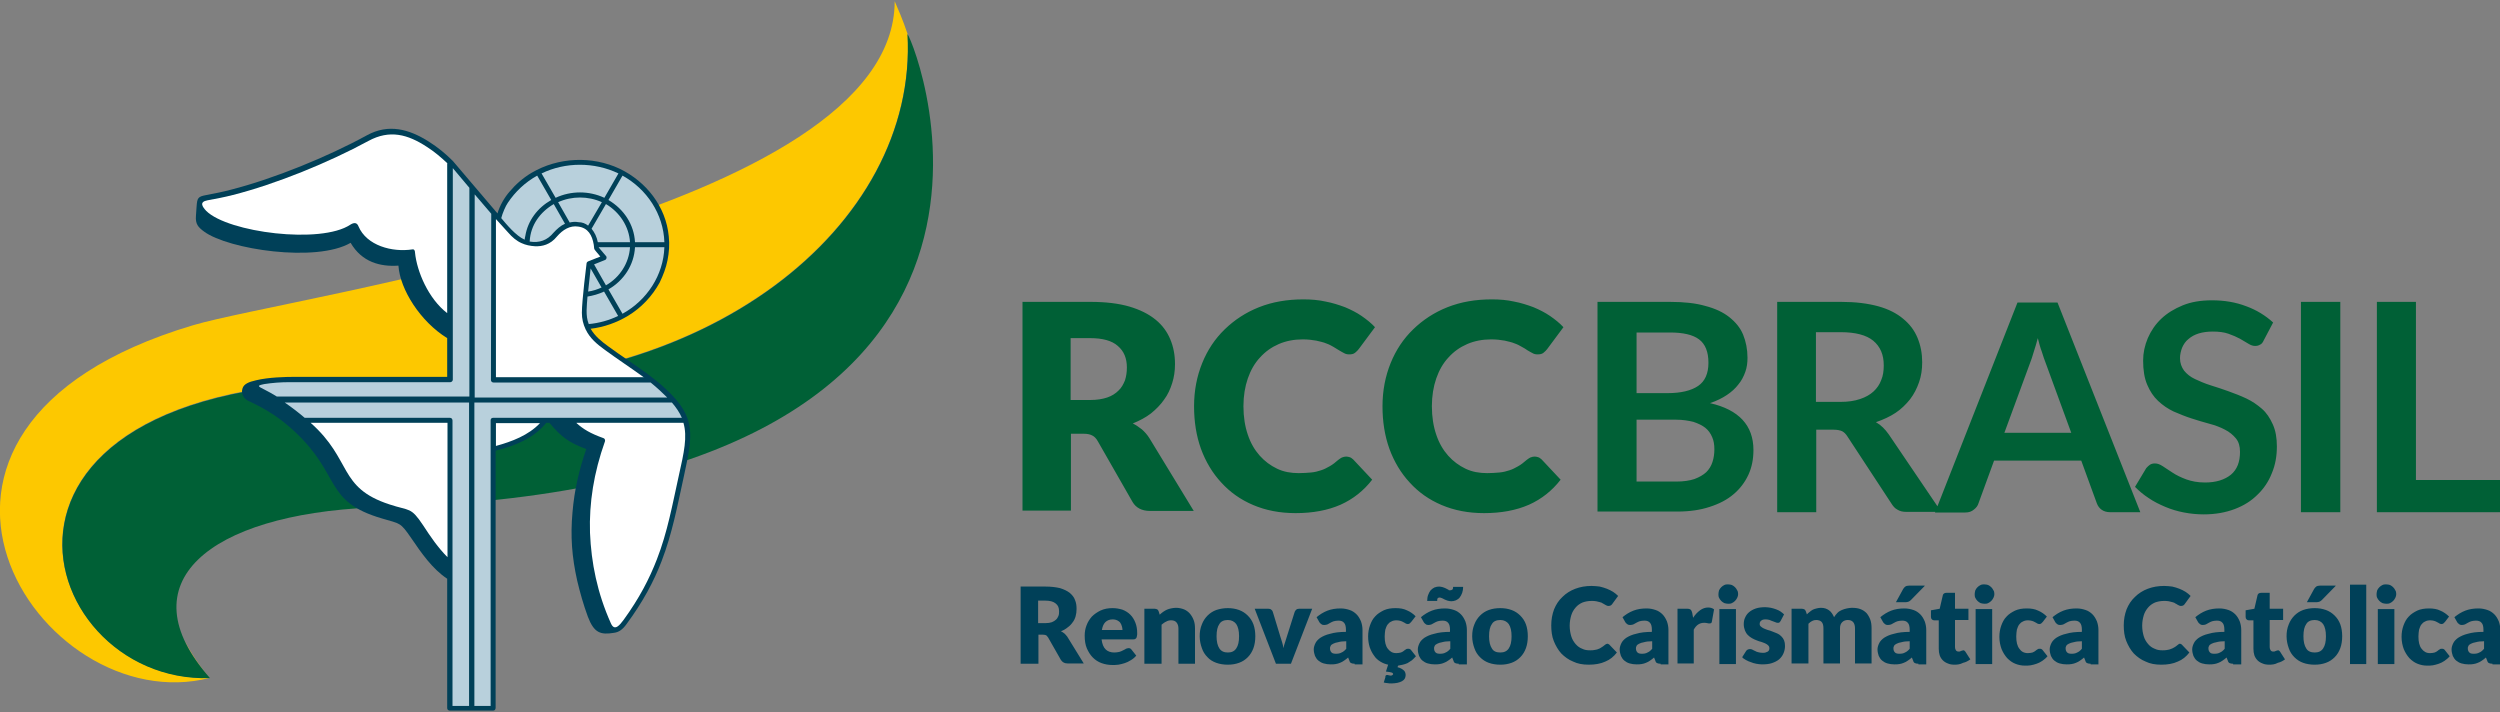 <?xml version="1.0" encoding="utf-8"?>
<!-- Generator: Adobe Illustrator 24.1.2, SVG Export Plug-In . SVG Version: 6.00 Build 0)  -->
<svg version="1.1" id="Layer_1" xmlns="http://www.w3.org/2000/svg" xmlns:xlink="http://www.w3.org/1999/xlink" x="0px" y="0px"
	 viewBox="0 0 800 228" style="enable-background:new 0 0 800 228;" xml:space="preserve">
<rect x="0" y="0" width="800" height="228" fill="#808080" stroke="none"/>
<style type="text/css">
	.st0{fill:#004058;}
	.st1{fill:#006036;}
	.st2{fill-rule:evenodd;clip-rule:evenodd;fill:#FDC800;}
	.st3{fill-rule:evenodd;clip-rule:evenodd;fill:#006036;}
	.st4{fill-rule:evenodd;clip-rule:evenodd;fill:#004058;}
	.st5{fill-rule:evenodd;clip-rule:evenodd;fill:#B8D0DC;}
	.st6{fill-rule:evenodd;clip-rule:evenodd;fill:#FFFFFF;}
</style>
<g>
	<path class="st0" d="M332.3,203.3v9.1h-5.7v-24.7h8c1.8,0,3.3,0.2,4.6,0.5c1.3,0.4,2.3,0.9,3.1,1.5c0.8,0.7,1.4,1.4,1.7,2.3
		c0.4,0.9,0.5,1.9,0.5,2.9c0,0.8-0.1,1.6-0.3,2.3c-0.2,0.7-0.5,1.4-1,2c-0.4,0.6-0.9,1.1-1.6,1.6c-0.6,0.5-1.3,0.9-2.1,1.2
		c0.4,0.2,0.7,0.4,1.1,0.7c0.3,0.3,0.6,0.6,0.9,1l5.3,8.6h-5.2c-1,0-1.6-0.4-2.1-1.1l-4.1-7.2c-0.2-0.3-0.4-0.5-0.6-0.7
		c-0.2-0.1-0.6-0.2-1-0.2H332.3L332.3,203.3z M637.5,194.9v17.6h-5.3v-17.6H637.5L637.5,194.9z M638.2,190.1c0,0.4-0.1,0.8-0.3,1.2
		c-0.2,0.4-0.4,0.7-0.7,1c-0.3,0.3-0.6,0.5-1,0.7c-0.4,0.2-0.8,0.2-1.2,0.2c-0.4,0-0.8-0.1-1.2-0.2c-0.4-0.2-0.7-0.4-1-0.7
		c-0.3-0.3-0.5-0.6-0.7-1c-0.2-0.4-0.2-0.8-0.2-1.2c0-0.4,0.1-0.8,0.2-1.2c0.2-0.4,0.4-0.7,0.7-1c0.3-0.3,0.6-0.5,1-0.7
		c0.4-0.2,0.8-0.2,1.2-0.2c0.4,0,0.9,0.1,1.2,0.2c0.4,0.2,0.7,0.4,1,0.7c0.3,0.3,0.5,0.6,0.7,1C638.1,189.2,638.2,189.6,638.2,190.1
		L638.2,190.1z M653.7,199c-0.2,0.2-0.3,0.3-0.5,0.5c-0.1,0.1-0.4,0.2-0.6,0.2c-0.3,0-0.5-0.1-0.7-0.2c-0.2-0.1-0.4-0.3-0.7-0.4
		c-0.3-0.2-0.6-0.3-0.9-0.4c-0.4-0.1-0.8-0.2-1.3-0.2c-0.6,0-1.2,0.1-1.7,0.4c-0.5,0.2-0.9,0.6-1.2,1c-0.3,0.4-0.5,1-0.7,1.6
		c-0.1,0.6-0.2,1.4-0.2,2.2c0,1.7,0.3,3,1,3.9c0.6,0.9,1.5,1.4,2.7,1.4c0.6,0,1.1-0.1,1.5-0.2c0.4-0.2,0.7-0.3,0.9-0.5
		c0.2-0.2,0.5-0.4,0.7-0.5c0.2-0.2,0.5-0.2,0.8-0.2c0.4,0,0.7,0.2,0.9,0.5l1.5,1.9c-0.5,0.6-1.1,1.1-1.7,1.5
		c-0.6,0.4-1.2,0.7-1.8,0.9c-0.6,0.2-1.3,0.4-1.9,0.5c-0.6,0.1-1.2,0.1-1.8,0.1c-1.1,0-2.1-0.2-3.1-0.6c-1-0.4-1.8-1-2.6-1.8
		c-0.7-0.8-1.3-1.7-1.8-2.9c-0.4-1.1-0.7-2.4-0.7-3.9c0-1.3,0.2-2.5,0.6-3.6c0.4-1.1,0.9-2.1,1.7-2.9c0.7-0.8,1.7-1.4,2.7-1.9
		c1.1-0.5,2.3-0.7,3.8-0.7c1.4,0,2.6,0.2,3.6,0.7c1,0.4,2,1.1,2.8,1.9L653.7,199L653.7,199z M669,212.4c-0.5,0-0.9-0.1-1.1-0.2
		c-0.3-0.1-0.5-0.4-0.6-0.8l-0.4-1c-0.4,0.4-0.9,0.7-1.3,1c-0.4,0.3-0.8,0.5-1.3,0.7c-0.4,0.2-0.9,0.3-1.4,0.4
		c-0.5,0.1-1,0.1-1.6,0.1c-0.8,0-1.5-0.1-2.2-0.3c-0.7-0.2-1.2-0.5-1.7-0.9c-0.5-0.4-0.8-0.9-1.1-1.5c-0.2-0.6-0.4-1.3-0.4-2.1
		c0-0.6,0.2-1.3,0.5-1.9c0.3-0.7,0.9-1.3,1.6-1.8c0.8-0.5,1.8-1,3.2-1.3c1.3-0.4,3-0.6,5-0.6v-0.7c0-1-0.2-1.8-0.6-2.2
		c-0.4-0.5-1-0.7-1.8-0.7c-0.6,0-1.1,0.1-1.5,0.2c-0.4,0.1-0.7,0.3-1.1,0.5c-0.3,0.2-0.6,0.3-0.9,0.5c-0.3,0.1-0.6,0.2-1.1,0.2
		c-0.4,0-0.7-0.1-0.9-0.3c-0.3-0.2-0.5-0.4-0.6-0.6l-0.9-1.6c1.1-0.9,2.2-1.6,3.5-2.1c1.3-0.5,2.7-0.7,4.2-0.7c1.1,0,2,0.2,2.9,0.5
		c0.9,0.3,1.6,0.8,2.2,1.4c0.6,0.6,1,1.3,1.4,2.2c0.3,0.8,0.5,1.8,0.5,2.8v11H669L669,212.4z M662.9,209.2c0.7,0,1.3-0.1,1.8-0.4
		c0.5-0.2,1-0.6,1.5-1.2v-2.4c-1.1,0-1.9,0.1-2.6,0.3c-0.7,0.1-1.2,0.3-1.6,0.5c-0.4,0.2-0.7,0.4-0.8,0.7c-0.2,0.3-0.2,0.5-0.2,0.8
		c0,0.6,0.2,1,0.5,1.3C661.8,209.1,662.3,209.2,662.9,209.2L662.9,209.2z M697.5,206c0.1,0,0.3,0,0.4,0.1c0.1,0.1,0.3,0.1,0.4,0.3
		l2.3,2.4c-1,1.3-2.2,2.3-3.7,2.9c-1.5,0.7-3.3,1-5.3,1c-1.9,0-3.6-0.3-5-1c-1.5-0.6-2.7-1.5-3.8-2.6c-1-1.1-1.8-2.5-2.4-4
		c-0.6-1.5-0.8-3.2-0.8-5c0-1.8,0.3-3.5,0.9-5.1c0.6-1.5,1.5-2.9,2.7-4c1.1-1.1,2.5-2,4.1-2.6c1.6-0.6,3.3-0.9,5.2-0.9
		c0.9,0,1.8,0.1,2.6,0.2c0.8,0.2,1.6,0.4,2.3,0.7c0.7,0.3,1.4,0.6,2,1c0.6,0.4,1.1,0.8,1.6,1.3l-1.9,2.6c-0.1,0.2-0.3,0.3-0.4,0.4
		c-0.2,0.1-0.4,0.2-0.7,0.2c-0.2,0-0.4,0-0.6-0.1c-0.2-0.1-0.4-0.2-0.6-0.3c-0.2-0.1-0.4-0.3-0.7-0.4c-0.2-0.2-0.5-0.3-0.9-0.4
		c-0.3-0.1-0.7-0.2-1.2-0.3c-0.4-0.1-1-0.1-1.6-0.1c-1,0-2,0.2-2.8,0.5c-0.9,0.4-1.6,0.9-2.2,1.6c-0.6,0.7-1.1,1.5-1.4,2.5
		c-0.3,1-0.5,2.1-0.5,3.3c0,1.3,0.2,2.4,0.5,3.4c0.3,1,0.8,1.8,1.4,2.5c0.6,0.7,1.3,1.2,2.1,1.5c0.8,0.4,1.6,0.5,2.5,0.5
		c0.5,0,1,0,1.4-0.1c0.4-0.1,0.8-0.1,1.2-0.3c0.4-0.1,0.7-0.3,1.1-0.5c0.3-0.2,0.7-0.4,1-0.7c0.1-0.1,0.3-0.2,0.4-0.3
		C697.2,206.1,697.3,206,697.5,206L697.5,206z M714.6,212.4c-0.5,0-0.9-0.1-1.1-0.2c-0.3-0.1-0.5-0.4-0.6-0.8l-0.4-1
		c-0.4,0.4-0.9,0.7-1.3,1c-0.4,0.3-0.8,0.5-1.3,0.7c-0.4,0.2-0.9,0.3-1.4,0.4c-0.5,0.1-1,0.1-1.6,0.1c-0.8,0-1.5-0.1-2.2-0.3
		c-0.7-0.2-1.2-0.5-1.7-0.9c-0.5-0.4-0.8-0.9-1.1-1.5c-0.2-0.6-0.4-1.3-0.4-2.1c0-0.6,0.2-1.3,0.5-1.9c0.3-0.7,0.9-1.3,1.6-1.8
		c0.8-0.5,1.8-1,3.2-1.3c1.3-0.4,3-0.6,5-0.6v-0.7c0-1-0.2-1.8-0.6-2.2c-0.4-0.5-1-0.7-1.8-0.7c-0.6,0-1.1,0.1-1.5,0.2
		c-0.4,0.1-0.7,0.3-1.1,0.5c-0.3,0.2-0.6,0.3-0.9,0.5c-0.3,0.1-0.6,0.2-1,0.2c-0.4,0-0.7-0.1-0.9-0.3c-0.3-0.2-0.5-0.4-0.6-0.6
		l-0.9-1.6c1.1-0.9,2.2-1.6,3.5-2.1c1.3-0.5,2.7-0.7,4.2-0.7c1.1,0,2,0.2,2.9,0.5c0.9,0.3,1.6,0.8,2.2,1.4c0.6,0.6,1,1.3,1.4,2.2
		c0.3,0.8,0.5,1.8,0.5,2.8v11H714.6L714.6,212.4z M708.6,209.2c0.7,0,1.3-0.1,1.8-0.4c0.5-0.2,1-0.6,1.5-1.2v-2.4
		c-1.1,0-1.9,0.1-2.6,0.3c-0.7,0.1-1.2,0.3-1.6,0.5c-0.4,0.2-0.7,0.4-0.8,0.7c-0.2,0.3-0.2,0.5-0.2,0.8c0,0.6,0.2,1,0.5,1.3
		C707.5,209.1,707.9,209.2,708.6,209.2L708.6,209.2z M726.2,212.7c-0.8,0-1.6-0.1-2.2-0.4c-0.6-0.2-1.2-0.6-1.6-1
		c-0.4-0.4-0.8-1-1-1.6c-0.2-0.6-0.3-1.3-0.3-2.1v-9.1h-1.5c-0.3,0-0.5-0.1-0.7-0.3c-0.2-0.2-0.3-0.4-0.3-0.8v-2.1l2.8-0.5l1-4.3
		c0.1-0.5,0.5-0.8,1.2-0.8h2.7v5.1h4.3v3.6h-4.3v8.7c0,0.4,0.1,0.7,0.3,1c0.2,0.3,0.5,0.4,0.9,0.4c0.2,0,0.4,0,0.5-0.1
		c0.1,0,0.2-0.1,0.3-0.1c0.1-0.1,0.2-0.1,0.3-0.1c0.1,0,0.2-0.1,0.3-0.1c0.2,0,0.3,0,0.4,0.1c0.1,0.1,0.2,0.2,0.3,0.3l1.6,2.5
		c-0.7,0.5-1.4,0.9-2.3,1.1C728,212.6,727.1,212.7,726.2,212.7L726.2,212.7z M740.7,194.6c1.3,0,2.5,0.2,3.6,0.6
		c1.1,0.4,2,1,2.8,1.8c0.8,0.8,1.4,1.7,1.8,2.8c0.4,1.1,0.6,2.4,0.6,3.8c0,1.4-0.2,2.7-0.6,3.8c-0.4,1.1-1,2.1-1.8,2.9
		c-0.8,0.8-1.7,1.4-2.8,1.8c-1.1,0.4-2.3,0.6-3.6,0.6c-1.3,0-2.6-0.2-3.7-0.6c-1.1-0.4-2-1-2.8-1.8c-0.8-0.8-1.4-1.7-1.8-2.9
		c-0.4-1.1-0.7-2.4-0.7-3.8c0-1.4,0.2-2.6,0.7-3.8c0.4-1.1,1.1-2.1,1.8-2.8c0.8-0.8,1.7-1.4,2.8-1.8
		C738.1,194.8,739.4,194.6,740.7,194.6L740.7,194.6z M740.7,208.8c1.2,0,2.1-0.4,2.7-1.3c0.6-0.9,0.9-2.1,0.9-3.9
		c0-1.7-0.3-3-0.9-3.9c-0.6-0.8-1.5-1.3-2.7-1.3c-1.2,0-2.2,0.4-2.7,1.3c-0.6,0.8-0.9,2.1-0.9,3.9c0,1.7,0.3,3,0.9,3.9
		C738.5,208.4,739.5,208.8,740.7,208.8L740.7,208.8z M747.4,187.5l-4.4,4.5c-0.3,0.3-0.5,0.4-0.7,0.5c-0.2,0.1-0.6,0.2-0.9,0.2h-3.2
		l2.3-4.2c0.2-0.3,0.4-0.6,0.7-0.8c0.3-0.2,0.7-0.3,1.2-0.3H747.4L747.4,187.5z M757.2,187.1v25.4H752v-25.4H757.2L757.2,187.1z
		 M766.2,194.9v17.6h-5.3v-17.6H766.2L766.2,194.9z M766.8,190.1c0,0.4-0.1,0.8-0.3,1.2c-0.2,0.4-0.4,0.7-0.7,1
		c-0.3,0.3-0.6,0.5-1,0.7c-0.4,0.2-0.8,0.2-1.2,0.2c-0.4,0-0.8-0.1-1.2-0.2c-0.4-0.2-0.7-0.4-1-0.7c-0.3-0.3-0.5-0.6-0.7-1
		c-0.2-0.4-0.2-0.8-0.2-1.2c0-0.4,0.1-0.8,0.2-1.2c0.2-0.4,0.4-0.7,0.7-1c0.3-0.3,0.6-0.5,1-0.7c0.4-0.2,0.8-0.2,1.2-0.2
		c0.4,0,0.9,0.1,1.2,0.2c0.4,0.2,0.7,0.4,1,0.7c0.3,0.3,0.5,0.6,0.7,1C766.7,189.2,766.8,189.6,766.8,190.1L766.8,190.1z M782.4,199
		c-0.2,0.2-0.3,0.3-0.5,0.5c-0.1,0.1-0.4,0.2-0.6,0.2c-0.3,0-0.5-0.1-0.7-0.2c-0.2-0.1-0.4-0.3-0.7-0.4c-0.3-0.2-0.6-0.3-0.9-0.4
		c-0.3-0.1-0.8-0.2-1.3-0.2c-0.6,0-1.2,0.1-1.7,0.4c-0.5,0.2-0.9,0.6-1.2,1c-0.3,0.4-0.5,1-0.7,1.6c-0.1,0.6-0.2,1.4-0.2,2.2
		c0,1.7,0.3,3,1,3.9c0.7,0.9,1.5,1.4,2.7,1.4c0.6,0,1.1-0.1,1.5-0.2c0.4-0.2,0.7-0.3,0.9-0.5c0.2-0.2,0.5-0.4,0.7-0.5
		c0.2-0.2,0.5-0.2,0.8-0.2c0.4,0,0.7,0.2,0.9,0.5l1.5,1.9c-0.5,0.6-1.1,1.1-1.7,1.5c-0.6,0.4-1.2,0.7-1.8,0.9
		c-0.6,0.2-1.3,0.4-1.9,0.5c-0.6,0.1-1.2,0.1-1.8,0.1c-1.1,0-2.1-0.2-3.1-0.6c-1-0.4-1.8-1-2.6-1.8c-0.7-0.8-1.3-1.7-1.8-2.9
		c-0.4-1.1-0.7-2.4-0.7-3.9c0-1.3,0.2-2.5,0.6-3.6c0.4-1.1,0.9-2.1,1.7-2.9c0.7-0.8,1.7-1.4,2.7-1.9c1.1-0.5,2.3-0.7,3.8-0.7
		c1.4,0,2.6,0.2,3.6,0.7c1,0.4,2,1.1,2.8,1.9L782.4,199L782.4,199z M797.6,212.4c-0.5,0-0.9-0.1-1.1-0.2c-0.3-0.1-0.5-0.4-0.6-0.8
		l-0.4-1c-0.4,0.4-0.9,0.7-1.3,1c-0.4,0.3-0.8,0.5-1.3,0.7c-0.4,0.2-0.9,0.3-1.4,0.4c-0.5,0.1-1,0.1-1.6,0.1c-0.8,0-1.5-0.1-2.2-0.3
		c-0.7-0.2-1.2-0.5-1.7-0.9c-0.5-0.4-0.8-0.9-1.1-1.5c-0.2-0.6-0.4-1.3-0.4-2.1c0-0.6,0.2-1.3,0.5-1.9c0.3-0.7,0.9-1.3,1.6-1.8
		c0.8-0.5,1.8-1,3.1-1.3c1.3-0.4,3-0.6,5-0.6v-0.7c0-1-0.2-1.8-0.6-2.2c-0.4-0.5-1-0.7-1.8-0.7c-0.6,0-1.1,0.1-1.5,0.2
		c-0.4,0.1-0.7,0.3-1.1,0.5c-0.3,0.2-0.6,0.3-0.9,0.5c-0.3,0.1-0.6,0.2-1,0.2c-0.4,0-0.7-0.1-0.9-0.3c-0.3-0.2-0.5-0.4-0.6-0.6
		l-0.9-1.6c1.1-0.9,2.2-1.6,3.5-2.1c1.3-0.5,2.7-0.7,4.2-0.7c1.1,0,2,0.2,2.9,0.5c0.9,0.3,1.6,0.8,2.2,1.4c0.6,0.6,1,1.3,1.4,2.2
		c0.3,0.8,0.5,1.8,0.5,2.8v11H797.6L797.6,212.4z M791.6,209.2c0.7,0,1.3-0.1,1.8-0.4c0.5-0.2,1-0.6,1.5-1.2v-2.4
		c-1.1,0-1.9,0.1-2.6,0.3c-0.7,0.1-1.2,0.3-1.6,0.5c-0.4,0.2-0.7,0.4-0.8,0.7c-0.2,0.3-0.2,0.5-0.2,0.8c0,0.6,0.2,1,0.5,1.3
		C790.5,209.1,790.9,209.2,791.6,209.2L791.6,209.2z M332.3,199.4h2.3c0.8,0,1.4-0.1,2-0.3c0.5-0.2,1-0.5,1.3-0.8
		c0.4-0.3,0.6-0.8,0.8-1.2c0.2-0.5,0.2-1,0.2-1.5c0-1.1-0.3-1.9-1.1-2.5c-0.7-0.6-1.8-0.9-3.3-0.9h-2.3V199.4L332.3,199.4z
		 M356,194.6c1.2,0,2.2,0.2,3.2,0.5c1,0.4,1.8,0.9,2.5,1.6c0.7,0.7,1.2,1.5,1.6,2.5c0.4,1,0.6,2.1,0.6,3.4c0,0.4,0,0.7-0.1,1
		c0,0.2-0.1,0.4-0.2,0.6c-0.1,0.1-0.2,0.2-0.4,0.3c-0.2,0.1-0.3,0.1-0.6,0.1h-10.1c0.2,1.5,0.6,2.5,1.3,3.2c0.7,0.7,1.7,1,2.8,1
		c0.6,0,1.1-0.1,1.6-0.2c0.4-0.1,0.8-0.3,1.2-0.5c0.3-0.2,0.7-0.3,0.9-0.5c0.3-0.1,0.6-0.2,0.9-0.2c0.4,0,0.7,0.2,0.9,0.5l1.5,1.9
		c-0.5,0.6-1.1,1.1-1.8,1.5c-0.6,0.4-1.3,0.7-1.9,0.9c-0.7,0.2-1.3,0.4-2,0.5c-0.7,0.1-1.3,0.1-1.9,0.1c-1.2,0-2.4-0.2-3.5-0.6
		c-1.1-0.4-2-1-2.8-1.8c-0.8-0.8-1.4-1.8-1.9-2.9c-0.5-1.2-0.7-2.5-0.7-4.1c0-1.2,0.2-2.3,0.6-3.3c0.4-1.1,1-2,1.7-2.8
		c0.8-0.8,1.7-1.4,2.7-1.9C353.4,194.8,354.6,194.6,356,194.6L356,194.6z M356.1,198.2c-1,0-1.8,0.3-2.4,0.9
		c-0.6,0.6-0.9,1.4-1.1,2.5h6.6c0-0.4-0.1-0.8-0.2-1.2c-0.1-0.4-0.3-0.8-0.5-1.1c-0.2-0.3-0.6-0.6-1-0.8
		C357.1,198.3,356.6,198.2,356.1,198.2L356.1,198.2z M366.2,212.4v-17.6h3.3c0.3,0,0.6,0.1,0.8,0.2c0.2,0.1,0.4,0.4,0.5,0.7l0.3,1
		c0.3-0.3,0.7-0.6,1.1-0.9c0.4-0.3,0.8-0.5,1.2-0.7c0.4-0.2,0.9-0.3,1.3-0.4c0.5-0.1,1-0.2,1.6-0.2c1,0,1.8,0.2,2.6,0.5
		c0.7,0.3,1.4,0.8,1.9,1.4c0.5,0.6,0.9,1.3,1.2,2.1c0.3,0.8,0.4,1.7,0.4,2.7v11.2h-5.3v-11.2c0-0.9-0.2-1.5-0.6-2
		c-0.4-0.5-1-0.7-1.7-0.7c-0.6,0-1.1,0.1-1.6,0.4c-0.5,0.2-1,0.6-1.5,1v12.5H366.2L366.2,212.4z M392.9,194.6c1.3,0,2.5,0.2,3.6,0.6
		c1.1,0.4,2,1,2.8,1.8c0.8,0.8,1.4,1.7,1.8,2.8c0.4,1.1,0.6,2.4,0.6,3.8c0,1.4-0.2,2.7-0.6,3.8c-0.4,1.1-1,2.1-1.8,2.9
		c-0.8,0.8-1.7,1.4-2.8,1.8c-1.1,0.4-2.3,0.6-3.6,0.6c-1.3,0-2.6-0.2-3.7-0.6c-1.1-0.4-2.1-1-2.8-1.8c-0.8-0.8-1.4-1.7-1.8-2.9
		c-0.4-1.1-0.7-2.4-0.7-3.8c0-1.4,0.2-2.6,0.7-3.8c0.4-1.1,1.1-2.1,1.8-2.8c0.8-0.8,1.7-1.4,2.8-1.8
		C390.4,194.8,391.6,194.6,392.9,194.6L392.9,194.6z M392.9,208.8c1.2,0,2.1-0.4,2.7-1.3c0.6-0.9,0.9-2.1,0.9-3.9
		c0-1.7-0.3-3-0.9-3.9c-0.6-0.8-1.5-1.3-2.7-1.3c-1.2,0-2.2,0.4-2.7,1.3c-0.6,0.8-0.9,2.1-0.9,3.9c0,1.7,0.3,3,0.9,3.9
		C390.8,208.4,391.7,208.8,392.9,208.8L392.9,208.8z M413.1,212.4h-4.8l-6.8-17.6h4.4c0.4,0,0.7,0.1,0.9,0.3
		c0.3,0.2,0.4,0.4,0.5,0.7l2.4,7.9c0.2,0.6,0.4,1.3,0.6,1.9c0.2,0.6,0.3,1.2,0.4,1.8c0.1-0.6,0.3-1.2,0.5-1.8
		c0.2-0.6,0.4-1.2,0.6-1.9l2.5-7.9c0.1-0.3,0.3-0.5,0.5-0.7c0.2-0.2,0.5-0.3,0.9-0.3h4.2L413.1,212.4L413.1,212.4z M433.5,212.4
		c-0.5,0-0.9-0.1-1.1-0.2c-0.3-0.1-0.5-0.4-0.6-0.8l-0.4-1c-0.4,0.4-0.9,0.7-1.3,1c-0.4,0.3-0.8,0.5-1.3,0.7
		c-0.4,0.2-0.9,0.3-1.4,0.4c-0.5,0.1-1,0.1-1.6,0.1c-0.8,0-1.5-0.1-2.2-0.3c-0.7-0.2-1.2-0.5-1.7-0.9c-0.5-0.4-0.8-0.9-1.1-1.5
		c-0.2-0.6-0.4-1.3-0.4-2.1c0-0.6,0.2-1.3,0.5-1.9c0.3-0.7,0.9-1.3,1.6-1.8c0.8-0.5,1.8-1,3.2-1.3c1.3-0.4,3-0.6,5-0.6v-0.7
		c0-1-0.2-1.8-0.6-2.2c-0.4-0.5-1-0.7-1.8-0.7c-0.6,0-1.1,0.1-1.5,0.2c-0.4,0.1-0.7,0.3-1.1,0.5c-0.3,0.2-0.6,0.3-0.9,0.5
		c-0.3,0.1-0.6,0.2-1.1,0.2c-0.4,0-0.7-0.1-0.9-0.3c-0.3-0.2-0.5-0.4-0.6-0.6l-0.9-1.6c1.1-0.9,2.2-1.6,3.5-2.1
		c1.3-0.5,2.7-0.7,4.2-0.7c1.1,0,2,0.2,2.9,0.5c0.9,0.3,1.6,0.8,2.2,1.4c0.6,0.6,1,1.3,1.4,2.2c0.3,0.8,0.5,1.8,0.5,2.8v11H433.5
		L433.5,212.4z M427.5,209.2c0.7,0,1.3-0.1,1.8-0.4c0.5-0.2,1-0.6,1.5-1.2v-2.4c-1.1,0-1.9,0.1-2.6,0.3c-0.7,0.1-1.2,0.3-1.6,0.5
		c-0.4,0.2-0.7,0.4-0.8,0.7c-0.2,0.3-0.2,0.5-0.2,0.8c0,0.6,0.2,1,0.5,1.3C426.4,209.1,426.9,209.2,427.5,209.2L427.5,209.2z
		 M443.9,216c0.2,0,0.3,0,0.5,0.1c0.2,0,0.4,0.1,0.6,0.1c0.3,0,0.5-0.1,0.6-0.2c0.1-0.1,0.2-0.2,0.2-0.3c0-0.2-0.2-0.4-0.5-0.5
		c-0.3-0.1-0.9-0.2-1.8-0.3l0.7-2.2c-0.9-0.2-1.7-0.5-2.5-1c-0.8-0.5-1.5-1.1-2-1.9c-0.6-0.8-1-1.6-1.4-2.7c-0.3-1-0.5-2.1-0.5-3.4
		c0-1.3,0.2-2.5,0.6-3.6c0.4-1.1,0.9-2.1,1.7-2.9c0.7-0.8,1.7-1.4,2.7-1.9c1.1-0.5,2.3-0.7,3.8-0.7c1.4,0,2.6,0.2,3.6,0.7
		c1,0.4,2,1.1,2.8,1.9l-1.4,1.8c-0.2,0.2-0.3,0.3-0.5,0.5c-0.1,0.1-0.4,0.2-0.6,0.2c-0.3,0-0.5-0.1-0.7-0.2
		c-0.2-0.1-0.4-0.3-0.7-0.4c-0.3-0.2-0.6-0.3-0.9-0.4c-0.3-0.1-0.8-0.2-1.3-0.2c-0.6,0-1.2,0.1-1.7,0.4c-0.5,0.2-0.9,0.6-1.2,1
		c-0.3,0.4-0.5,1-0.7,1.6c-0.1,0.6-0.2,1.4-0.2,2.2c0,1.7,0.3,3,1,3.9c0.7,0.9,1.5,1.4,2.7,1.4c0.6,0,1.1-0.1,1.5-0.2
		c0.4-0.2,0.7-0.3,0.9-0.5c0.2-0.2,0.5-0.4,0.7-0.5c0.2-0.2,0.5-0.2,0.8-0.2c0.4,0,0.7,0.2,0.9,0.5l1.5,1.9
		c-0.4,0.5-0.9,0.9-1.3,1.3c-0.5,0.3-0.9,0.6-1.4,0.9c-0.5,0.2-1,0.4-1.5,0.5c-0.5,0.1-1,0.2-1.5,0.3l-0.2,0.5
		c0.5,0.1,0.9,0.3,1.3,0.5c0.3,0.2,0.6,0.4,0.8,0.6c0.2,0.2,0.3,0.4,0.4,0.7c0.1,0.3,0.1,0.5,0.1,0.8c0,0.4-0.1,0.7-0.3,1.1
		c-0.2,0.3-0.5,0.6-0.9,0.8c-0.4,0.2-0.9,0.4-1.4,0.5c-0.6,0.1-1.2,0.2-1.9,0.2c-0.5,0-0.9,0-1.3-0.1c-0.4,0-0.8-0.1-1.2-0.2
		l0.5-1.6C443.3,216.1,443.5,216,443.9,216L443.9,216z M466.8,212.4c-0.5,0-0.9-0.1-1.1-0.2c-0.3-0.1-0.5-0.4-0.6-0.8l-0.4-1
		c-0.4,0.4-0.9,0.7-1.3,1c-0.4,0.3-0.8,0.5-1.3,0.7c-0.4,0.2-0.9,0.3-1.4,0.4c-0.5,0.1-1,0.1-1.6,0.1c-0.8,0-1.5-0.1-2.2-0.3
		c-0.7-0.2-1.2-0.5-1.7-0.9c-0.5-0.4-0.8-0.9-1.1-1.5c-0.2-0.6-0.4-1.3-0.4-2.1c0-0.6,0.2-1.3,0.5-1.9c0.3-0.7,0.9-1.3,1.6-1.8
		c0.8-0.5,1.8-1,3.2-1.3c1.3-0.4,3-0.6,5-0.6v-0.7c0-1-0.2-1.8-0.6-2.2c-0.4-0.5-1-0.7-1.8-0.7c-0.6,0-1.1,0.1-1.5,0.2
		c-0.4,0.1-0.7,0.3-1.1,0.5c-0.3,0.2-0.6,0.3-0.9,0.5c-0.3,0.1-0.6,0.2-1,0.2c-0.4,0-0.7-0.1-0.9-0.3c-0.3-0.2-0.5-0.4-0.6-0.6
		l-0.9-1.6c1.1-0.9,2.2-1.6,3.5-2.1c1.3-0.5,2.7-0.7,4.2-0.7c1.1,0,2,0.2,2.9,0.5c0.9,0.3,1.6,0.8,2.2,1.4c0.6,0.6,1,1.3,1.4,2.2
		c0.3,0.8,0.5,1.8,0.5,2.8v11H466.8L466.8,212.4z M460.8,209.2c0.7,0,1.3-0.1,1.8-0.4c0.5-0.2,1-0.6,1.5-1.2v-2.4
		c-1.1,0-1.9,0.1-2.6,0.3c-0.7,0.1-1.2,0.3-1.6,0.5c-0.4,0.2-0.7,0.4-0.8,0.7c-0.2,0.3-0.2,0.5-0.2,0.8c0,0.6,0.2,1,0.5,1.3
		C459.7,209.1,460.2,209.2,460.8,209.2L460.8,209.2z M464,188.9c0.3,0,0.5-0.1,0.7-0.2c0.2-0.1,0.3-0.4,0.3-0.9h3.2
		c0,0.7-0.1,1.3-0.3,1.9c-0.2,0.6-0.5,1.1-0.8,1.5c-0.3,0.4-0.8,0.7-1.2,0.9c-0.5,0.2-1,0.3-1.5,0.3c-0.4,0-0.8-0.1-1.2-0.2
		c-0.4-0.1-0.7-0.3-1-0.4c-0.3-0.2-0.6-0.3-0.8-0.4c-0.3-0.1-0.5-0.2-0.7-0.2c-0.3,0-0.5,0.1-0.6,0.2c-0.2,0.2-0.2,0.5-0.2,0.9h-3.2
		c0-0.7,0.1-1.4,0.3-1.9c0.2-0.6,0.5-1.1,0.8-1.5c0.4-0.4,0.8-0.7,1.2-0.9c0.5-0.2,1-0.3,1.5-0.3c0.4,0,0.8,0.1,1.2,0.2
		c0.4,0.1,0.7,0.3,1,0.4c0.3,0.2,0.6,0.3,0.8,0.4C463.5,188.9,463.8,188.9,464,188.9L464,188.9z M480.1,194.6c1.3,0,2.5,0.2,3.6,0.6
		c1.1,0.4,2,1,2.8,1.8c0.8,0.8,1.4,1.7,1.8,2.8c0.4,1.1,0.6,2.4,0.6,3.8c0,1.4-0.2,2.7-0.6,3.8c-0.4,1.1-1,2.1-1.8,2.9
		c-0.8,0.8-1.7,1.4-2.8,1.8c-1.1,0.4-2.3,0.6-3.6,0.6c-1.3,0-2.6-0.2-3.7-0.6c-1.1-0.4-2-1-2.8-1.8c-0.8-0.8-1.4-1.7-1.8-2.9
		c-0.4-1.1-0.7-2.4-0.7-3.8c0-1.4,0.2-2.6,0.7-3.8c0.4-1.1,1.1-2.1,1.8-2.8c0.8-0.8,1.7-1.4,2.8-1.8
		C477.5,194.8,478.7,194.6,480.1,194.6L480.1,194.6z M480.1,208.8c1.2,0,2.1-0.4,2.7-1.3c0.6-0.9,0.9-2.1,0.9-3.9
		c0-1.7-0.3-3-0.9-3.9c-0.6-0.8-1.5-1.3-2.7-1.3c-1.2,0-2.2,0.4-2.7,1.3c-0.6,0.8-0.9,2.1-0.9,3.9c0,1.7,0.3,3,0.9,3.9
		C477.9,208.4,478.8,208.8,480.1,208.8L480.1,208.8z M514.3,206c0.1,0,0.3,0,0.4,0.1c0.1,0.1,0.3,0.1,0.4,0.3l2.3,2.4
		c-1,1.3-2.2,2.3-3.7,2.9c-1.5,0.7-3.3,1-5.3,1c-1.9,0-3.6-0.3-5-1c-1.5-0.6-2.7-1.5-3.8-2.6c-1-1.1-1.8-2.5-2.4-4
		c-0.6-1.5-0.8-3.2-0.8-5c0-1.8,0.3-3.5,0.9-5.1c0.6-1.5,1.5-2.9,2.7-4c1.1-1.1,2.5-2,4.1-2.6c1.6-0.6,3.3-0.9,5.2-0.9
		c0.9,0,1.8,0.1,2.6,0.2c0.8,0.2,1.6,0.4,2.3,0.7c0.7,0.3,1.4,0.6,2,1c0.6,0.4,1.1,0.8,1.6,1.3l-1.9,2.6c-0.1,0.2-0.3,0.3-0.4,0.4
		c-0.2,0.1-0.4,0.2-0.7,0.2c-0.2,0-0.4,0-0.6-0.1c-0.2-0.1-0.4-0.2-0.6-0.3c-0.2-0.1-0.4-0.3-0.7-0.4c-0.2-0.2-0.5-0.3-0.9-0.4
		c-0.3-0.1-0.7-0.2-1.2-0.3c-0.4-0.1-1-0.1-1.6-0.1c-1,0-2,0.2-2.8,0.5c-0.9,0.4-1.6,0.9-2.2,1.6c-0.6,0.7-1.1,1.5-1.4,2.5
		c-0.3,1-0.5,2.1-0.5,3.3c0,1.3,0.2,2.4,0.5,3.4c0.3,1,0.8,1.8,1.4,2.5c0.6,0.7,1.3,1.2,2.1,1.5c0.8,0.4,1.6,0.5,2.5,0.5
		c0.5,0,1,0,1.4-0.1c0.4-0.1,0.8-0.1,1.2-0.3c0.4-0.1,0.7-0.3,1-0.5c0.3-0.2,0.7-0.4,1-0.7c0.1-0.1,0.3-0.2,0.4-0.3
		C514,206.1,514.2,206,514.3,206L514.3,206z M531.4,212.4c-0.5,0-0.9-0.1-1.1-0.2c-0.3-0.1-0.5-0.4-0.6-0.8l-0.4-1
		c-0.4,0.4-0.9,0.7-1.3,1c-0.4,0.3-0.8,0.5-1.3,0.7c-0.4,0.2-0.9,0.3-1.4,0.4c-0.5,0.1-1,0.1-1.6,0.1c-0.8,0-1.5-0.1-2.2-0.3
		c-0.7-0.2-1.2-0.5-1.7-0.9c-0.5-0.4-0.8-0.9-1.1-1.5c-0.2-0.6-0.4-1.3-0.4-2.1c0-0.6,0.2-1.3,0.5-1.9c0.3-0.7,0.9-1.3,1.6-1.8
		c0.8-0.5,1.8-1,3.2-1.3c1.3-0.4,3-0.6,5-0.6v-0.7c0-1-0.2-1.8-0.6-2.2c-0.4-0.5-1-0.7-1.8-0.7c-0.6,0-1.1,0.1-1.5,0.2
		c-0.4,0.1-0.7,0.3-1.1,0.5c-0.3,0.2-0.6,0.3-0.9,0.5c-0.3,0.1-0.6,0.2-1.1,0.2c-0.4,0-0.7-0.1-0.9-0.3c-0.3-0.2-0.5-0.4-0.6-0.6
		l-0.9-1.6c1.1-0.9,2.2-1.6,3.5-2.1c1.3-0.5,2.7-0.7,4.2-0.7c1.1,0,2,0.2,2.9,0.5c0.9,0.3,1.6,0.8,2.2,1.4c0.6,0.6,1,1.3,1.4,2.2
		c0.3,0.8,0.5,1.8,0.5,2.8v11H531.4L531.4,212.4z M525.4,209.2c0.7,0,1.3-0.1,1.8-0.4c0.5-0.2,1-0.6,1.5-1.2v-2.4
		c-1.1,0-1.9,0.1-2.6,0.3c-0.7,0.1-1.2,0.3-1.6,0.5c-0.4,0.2-0.7,0.4-0.8,0.7c-0.2,0.3-0.2,0.5-0.2,0.8c0,0.6,0.2,1,0.5,1.3
		C524.3,209.1,524.8,209.2,525.4,209.2L525.4,209.2z M536.8,212.4v-17.6h3.1c0.3,0,0.5,0,0.7,0.1c0.2,0,0.3,0.1,0.4,0.2
		c0.1,0.1,0.2,0.2,0.3,0.4c0.1,0.2,0.1,0.3,0.2,0.6l0.3,1.6c0.6-1,1.4-1.8,2.2-2.4c0.8-0.6,1.7-0.9,2.6-0.9c0.8,0,1.4,0.2,1.9,0.6
		l-0.7,3.9c0,0.2-0.1,0.4-0.3,0.5c-0.1,0.1-0.3,0.1-0.5,0.1c-0.2,0-0.4,0-0.7-0.1c-0.3-0.1-0.6-0.1-1-0.1c-1.4,0-2.5,0.7-3.3,2.2
		v10.8H536.8L536.8,212.4z M555.5,194.9v17.6h-5.3v-17.6H555.5L555.5,194.9z M556.2,190.1c0,0.4-0.1,0.8-0.3,1.2
		c-0.2,0.4-0.4,0.7-0.7,1c-0.3,0.3-0.6,0.5-1,0.7c-0.4,0.2-0.8,0.2-1.2,0.2c-0.4,0-0.8-0.1-1.2-0.2c-0.4-0.2-0.7-0.4-1-0.7
		c-0.3-0.3-0.5-0.6-0.7-1c-0.2-0.4-0.2-0.8-0.2-1.2c0-0.4,0.1-0.8,0.2-1.2c0.2-0.4,0.4-0.7,0.7-1c0.3-0.3,0.6-0.5,1-0.7
		c0.4-0.2,0.8-0.2,1.2-0.2c0.4,0,0.9,0.1,1.2,0.2c0.4,0.2,0.7,0.4,1,0.7c0.3,0.3,0.5,0.6,0.7,1C556.1,189.2,556.2,189.6,556.2,190.1
		L556.2,190.1z M569.8,198.7c-0.1,0.2-0.3,0.4-0.4,0.5c-0.2,0.1-0.3,0.1-0.6,0.1c-0.2,0-0.5-0.1-0.7-0.2c-0.2-0.1-0.5-0.2-0.8-0.3
		c-0.3-0.1-0.6-0.2-1-0.4c-0.4-0.1-0.8-0.2-1.2-0.2c-0.7,0-1.2,0.1-1.5,0.4c-0.4,0.3-0.5,0.6-0.5,1.1c0,0.3,0.1,0.6,0.4,0.8
		c0.2,0.2,0.5,0.4,0.9,0.6c0.4,0.2,0.8,0.3,1.3,0.5c0.5,0.1,1,0.3,1.5,0.5c0.5,0.2,1,0.4,1.5,0.6c0.5,0.2,0.9,0.5,1.3,0.9
		c0.4,0.4,0.7,0.8,0.9,1.3c0.2,0.5,0.3,1.1,0.3,1.8c0,0.9-0.2,1.7-0.5,2.4c-0.3,0.7-0.8,1.4-1.4,1.9c-0.6,0.5-1.4,0.9-2.3,1.2
		c-0.9,0.3-2,0.4-3.2,0.4c-0.6,0-1.2-0.1-1.8-0.2c-0.6-0.1-1.2-0.3-1.7-0.5c-0.6-0.2-1.1-0.4-1.6-0.7c-0.5-0.3-0.9-0.5-1.2-0.9
		l1.2-1.9c0.1-0.2,0.3-0.4,0.5-0.5c0.2-0.1,0.5-0.2,0.8-0.2c0.3,0,0.6,0.1,0.8,0.2c0.2,0.1,0.5,0.3,0.8,0.4c0.3,0.2,0.6,0.3,1,0.4
		c0.4,0.1,0.9,0.2,1.4,0.2c0.4,0,0.8,0,1-0.1c0.3-0.1,0.5-0.2,0.7-0.3c0.2-0.1,0.3-0.3,0.4-0.5c0.1-0.2,0.1-0.4,0.1-0.6
		c0-0.3-0.1-0.6-0.4-0.9c-0.2-0.2-0.5-0.4-0.9-0.6c-0.4-0.2-0.8-0.3-1.3-0.5c-0.5-0.1-1-0.3-1.5-0.5c-0.5-0.2-1-0.4-1.5-0.7
		c-0.5-0.3-0.9-0.6-1.3-1c-0.4-0.4-0.7-0.9-0.9-1.4c-0.2-0.6-0.4-1.2-0.4-2c0-0.7,0.1-1.5,0.4-2.1c0.3-0.7,0.7-1.3,1.3-1.8
		c0.6-0.5,1.3-0.9,2.2-1.2c0.9-0.3,1.9-0.4,3-0.4c0.6,0,1.2,0.1,1.8,0.2c0.6,0.1,1.1,0.3,1.7,0.5c0.5,0.2,1,0.4,1.4,0.7
		c0.4,0.3,0.8,0.6,1.1,0.9L569.8,198.7L569.8,198.7z M573.3,212.4v-17.6h3.3c0.3,0,0.6,0.1,0.8,0.2c0.2,0.1,0.4,0.4,0.5,0.7l0.3,0.9
		c0.3-0.3,0.6-0.6,0.9-0.8c0.3-0.3,0.7-0.5,1-0.7c0.4-0.2,0.8-0.3,1.2-0.4c0.4-0.1,0.9-0.2,1.4-0.2c1.1,0,1.9,0.3,2.6,0.8
		c0.7,0.5,1.2,1.3,1.6,2.2c0.3-0.5,0.7-1,1.1-1.4c0.4-0.4,0.9-0.7,1.4-0.9c0.5-0.2,1-0.4,1.6-0.5c0.5-0.1,1.1-0.2,1.6-0.2
		c1,0,1.9,0.1,2.7,0.4c0.8,0.3,1.4,0.7,2,1.3c0.5,0.6,0.9,1.3,1.2,2.1c0.3,0.8,0.4,1.8,0.4,2.8v11.2h-5.3v-11.2
		c0-1.8-0.8-2.7-2.3-2.7c-0.7,0-1.3,0.2-1.8,0.7c-0.5,0.5-0.7,1.1-0.7,2v11.2h-5.3v-11.2c0-1-0.2-1.7-0.6-2.1
		c-0.4-0.4-1-0.6-1.7-0.6c-0.5,0-0.9,0.1-1.3,0.3c-0.4,0.2-0.8,0.5-1.2,0.9v12.7H573.3L573.3,212.4z M613.9,212.4
		c-0.5,0-0.9-0.1-1.1-0.2c-0.3-0.1-0.5-0.4-0.6-0.8l-0.4-1c-0.4,0.4-0.9,0.7-1.3,1c-0.4,0.3-0.8,0.5-1.3,0.7
		c-0.4,0.2-0.9,0.3-1.4,0.4c-0.5,0.1-1,0.1-1.6,0.1c-0.8,0-1.5-0.1-2.2-0.3c-0.7-0.2-1.2-0.5-1.7-0.9c-0.5-0.4-0.8-0.9-1.1-1.5
		c-0.2-0.6-0.4-1.3-0.4-2.1c0-0.6,0.2-1.3,0.5-1.9c0.3-0.7,0.9-1.3,1.6-1.8c0.8-0.5,1.8-1,3.2-1.3c1.3-0.4,3-0.6,5-0.6v-0.7
		c0-1-0.2-1.8-0.6-2.2c-0.4-0.5-1-0.7-1.8-0.7c-0.6,0-1.1,0.1-1.5,0.2c-0.4,0.1-0.7,0.3-1.1,0.5c-0.3,0.2-0.6,0.3-0.9,0.5
		c-0.3,0.1-0.6,0.2-1.1,0.2c-0.4,0-0.7-0.1-0.9-0.3c-0.3-0.2-0.5-0.4-0.6-0.6l-0.9-1.6c1.1-0.9,2.2-1.6,3.5-2.1
		c1.3-0.5,2.7-0.7,4.2-0.7c1.1,0,2,0.2,2.9,0.5c0.9,0.3,1.6,0.8,2.2,1.4c0.6,0.6,1,1.3,1.4,2.2c0.3,0.8,0.5,1.8,0.5,2.8v11H613.9
		L613.9,212.4z M607.8,209.2c0.7,0,1.3-0.1,1.8-0.4c0.5-0.2,1-0.6,1.5-1.2v-2.4c-1.1,0-1.9,0.1-2.6,0.3c-0.7,0.1-1.2,0.3-1.6,0.5
		c-0.4,0.2-0.7,0.4-0.8,0.7c-0.2,0.3-0.2,0.5-0.2,0.8c0,0.6,0.2,1,0.5,1.3C606.7,209.1,607.2,209.2,607.8,209.2L607.8,209.2z
		 M615.9,187.5l-4.4,4.5c-0.3,0.3-0.5,0.4-0.7,0.5c-0.2,0.1-0.6,0.2-0.9,0.2h-3.2l2.3-4.2c0.2-0.3,0.4-0.6,0.7-0.8
		c0.3-0.2,0.7-0.3,1.2-0.3H615.9L615.9,187.5z M625.5,212.7c-0.8,0-1.6-0.1-2.2-0.4c-0.6-0.2-1.2-0.6-1.6-1c-0.4-0.4-0.8-1-1-1.6
		c-0.2-0.6-0.3-1.3-0.3-2.1v-9.1h-1.5c-0.3,0-0.5-0.1-0.7-0.3c-0.2-0.2-0.3-0.4-0.3-0.8v-2.1l2.8-0.5l1-4.3c0.1-0.5,0.5-0.8,1.2-0.8
		h2.7v5.1h4.3v3.6h-4.3v8.7c0,0.4,0.1,0.7,0.3,1c0.2,0.3,0.5,0.4,0.9,0.4c0.2,0,0.4,0,0.5-0.1c0.1,0,0.2-0.1,0.3-0.1
		c0.1-0.1,0.2-0.1,0.3-0.1c0.1,0,0.2-0.1,0.3-0.1c0.2,0,0.3,0,0.4,0.1c0.1,0.1,0.2,0.2,0.3,0.3l1.6,2.5c-0.7,0.5-1.4,0.9-2.3,1.1
		C627.2,212.6,626.4,212.7,625.5,212.7L625.5,212.7z"/>
	<path class="st1" d="M511.2,163.9V96.6h23.2c4.4,0,8.2,0.4,11.3,1.3c3.1,0.8,5.7,2,7.7,3.6c2,1.6,3.5,3.4,4.4,5.6
		c0.9,2.2,1.4,4.7,1.4,7.4c0,1.6-0.2,3.1-0.7,4.5c-0.5,1.4-1.2,2.8-2.2,4c-1,1.3-2.2,2.4-3.7,3.4c-1.5,1-3.3,1.9-5.4,2.6
		c9.2,2.1,13.9,7.1,13.9,15c0,2.9-0.5,5.5-1.6,7.9c-1.1,2.4-2.7,4.5-4.7,6.2c-2.1,1.8-4.6,3.1-7.7,4.1c-3,1-6.5,1.5-10.4,1.5H511.2
		L511.2,163.9z M342.7,138.7v24.7h-15.5V96.6h21.8c4.8,0,9,0.5,12.4,1.5c3.4,1,6.2,2.4,8.4,4.2c2.2,1.8,3.7,3.9,4.7,6.3
		c1,2.4,1.5,5,1.5,7.9c0,2.2-0.3,4.2-0.9,6.1c-0.6,1.9-1.4,3.7-2.6,5.3c-1.1,1.6-2.6,3.1-4.2,4.4c-1.7,1.3-3.6,2.3-5.8,3.2
		c1,0.5,2,1.2,2.9,1.9c0.9,0.8,1.7,1.7,2.4,2.8l14.2,23.3h-14c-2.6,0-4.5-1-5.6-2.9l-11.1-19.4c-0.5-0.9-1.1-1.5-1.7-1.8
		c-0.7-0.4-1.6-0.6-2.8-0.6H342.7L342.7,138.7z M342.7,128h6.2c2.1,0,3.9-0.3,5.4-0.8c1.5-0.5,2.7-1.3,3.6-2.2
		c1-0.9,1.6-2.1,2.1-3.3c0.4-1.3,0.6-2.6,0.6-4.1c0-2.9-0.9-5.2-2.9-6.9c-1.9-1.7-4.9-2.5-8.9-2.5h-6.2V128L342.7,128z M430.8,146.1
		c0.4,0,0.7,0.1,1.1,0.2c0.4,0.1,0.7,0.4,1.1,0.7l6.1,6.5c-2.7,3.5-6.1,6.2-10.1,8c-4.1,1.8-8.9,2.7-14.4,2.7
		c-5.1,0-9.6-0.9-13.6-2.6c-4-1.7-7.4-4.1-10.2-7.2c-2.8-3-5-6.7-6.5-10.8c-1.5-4.2-2.2-8.7-2.2-13.6c0-5,0.9-9.6,2.6-13.8
		c1.7-4.2,4.1-7.8,7.2-10.8c3.1-3,6.7-5.4,11-7.1c4.3-1.7,9-2.5,14.2-2.5c2.5,0,4.9,0.2,7.1,0.7c2.2,0.4,4.3,1.1,6.2,1.8
		c1.9,0.8,3.7,1.7,5.3,2.8c1.6,1.1,3.1,2.3,4.3,3.6l-5.2,7c-0.3,0.4-0.7,0.8-1.2,1.2c-0.5,0.4-1.1,0.5-1.9,0.5
		c-0.5,0-1.1-0.1-1.6-0.4c-0.5-0.2-1-0.6-1.6-0.9c-0.6-0.4-1.1-0.7-1.8-1.1c-0.7-0.4-1.4-0.8-2.3-1.1c-0.9-0.4-2-0.6-3.2-0.9
		c-1.2-0.2-2.6-0.4-4.3-0.4c-2.8,0-5.4,0.5-7.7,1.5c-2.3,1-4.3,2.4-6,4.3c-1.7,1.8-3,4.1-3.9,6.7c-0.9,2.6-1.4,5.6-1.4,8.9
		c0,3.4,0.5,6.5,1.4,9.1c0.9,2.7,2.2,4.9,3.8,6.7c1.6,1.8,3.5,3.2,5.6,4.2c2.1,1,4.4,1.4,6.9,1.4c1.4,0,2.7-0.1,3.9-0.2
		c1.2-0.1,2.3-0.4,3.2-0.7c1-0.3,1.9-0.8,2.8-1.3c0.9-0.5,1.8-1.2,2.7-2c0.4-0.3,0.8-0.6,1.2-0.8
		C429.9,146.2,430.4,146.1,430.8,146.1L430.8,146.1z M491.1,146.1c0.4,0,0.7,0.1,1.1,0.2c0.4,0.1,0.7,0.4,1.1,0.7l6.1,6.5
		c-2.7,3.5-6.1,6.2-10.1,8c-4.1,1.8-8.9,2.7-14.4,2.7c-5.1,0-9.6-0.9-13.6-2.6c-4-1.7-7.4-4.1-10.2-7.2c-2.8-3-5-6.7-6.5-10.8
		c-1.5-4.2-2.2-8.7-2.2-13.6c0-5,0.9-9.6,2.6-13.8c1.7-4.2,4.1-7.8,7.2-10.8c3.1-3,6.7-5.4,11-7.1c4.3-1.7,9-2.5,14.2-2.5
		c2.5,0,4.9,0.2,7.1,0.7c2.2,0.4,4.3,1.1,6.2,1.8c1.9,0.8,3.7,1.7,5.3,2.8c1.6,1.1,3.1,2.3,4.3,3.6l-5.2,7c-0.3,0.4-0.7,0.8-1.2,1.2
		c-0.5,0.4-1.1,0.5-1.9,0.5c-0.6,0-1.1-0.1-1.6-0.4c-0.5-0.2-1-0.6-1.6-0.9c-0.5-0.4-1.1-0.7-1.8-1.1c-0.7-0.4-1.4-0.8-2.3-1.1
		c-0.9-0.4-2-0.6-3.2-0.9c-1.2-0.2-2.6-0.4-4.3-0.4c-2.8,0-5.4,0.5-7.7,1.5c-2.3,1-4.3,2.4-6,4.3c-1.7,1.8-3,4.1-3.9,6.7
		c-0.9,2.6-1.4,5.6-1.4,8.9c0,3.4,0.5,6.5,1.4,9.1c0.9,2.7,2.2,4.9,3.8,6.7c1.6,1.8,3.5,3.2,5.6,4.2c2.1,1,4.4,1.4,6.9,1.4
		c1.4,0,2.7-0.1,3.9-0.2c1.2-0.1,2.3-0.4,3.2-0.7c1-0.3,1.9-0.8,2.8-1.3c0.9-0.5,1.8-1.2,2.7-2c0.4-0.3,0.8-0.6,1.2-0.8
		C490.2,146.2,490.7,146.1,491.1,146.1L491.1,146.1z M523.7,134.4v19.7h12.7c2.3,0,4.3-0.3,5.8-0.8c1.6-0.6,2.8-1.3,3.8-2.2
		c0.9-0.9,1.6-2,2-3.3c0.4-1.2,0.6-2.6,0.6-4c0-1.5-0.2-2.8-0.7-3.9c-0.5-1.2-1.2-2.2-2.2-3c-1-0.8-2.3-1.4-3.8-1.9
		c-1.6-0.4-3.4-0.7-5.6-0.7H523.7L523.7,134.4z M523.7,125.8h10c4.2,0,7.5-0.8,9.7-2.3c2.2-1.5,3.3-4,3.3-7.4c0-3.5-1-6-3-7.5
		c-2-1.5-5.1-2.2-9.3-2.2h-10.7V125.8L523.7,125.8z M581.2,137.6v26.3h-12.5V96.6h20.5c4.6,0,8.5,0.5,11.8,1.4c3.3,0.9,6,2.3,8,4
		c2.1,1.7,3.6,3.7,4.6,6.1c1,2.4,1.5,5,1.5,7.8c0,2.3-0.3,4.4-1,6.4c-0.7,2-1.6,3.8-2.9,5.5c-1.3,1.6-2.8,3.1-4.6,4.3
		c-1.8,1.2-4,2.2-6.3,3c1.6,0.9,2.9,2.2,4.1,3.9l16.8,24.8H610c-1.1,0-2-0.2-2.8-0.7c-0.8-0.4-1.4-1.1-1.9-1.9l-14.1-21.5
		c-0.5-0.8-1.1-1.4-1.7-1.7c-0.6-0.3-1.6-0.5-2.8-0.5H581.2L581.2,137.6z M581.2,128.6h7.8c2.4,0,4.4-0.3,6.2-0.9
		c1.8-0.6,3.2-1.4,4.3-2.4c1.1-1,2-2.3,2.5-3.7c0.6-1.4,0.8-3,0.8-4.7c0-3.4-1.1-6-3.4-7.9c-2.2-1.8-5.7-2.7-10.3-2.7h-8V128.6
		L581.2,128.6z M684.9,163.9h-9.7c-1.1,0-2-0.3-2.7-0.8c-0.7-0.5-1.2-1.2-1.5-2l-5-13.7h-27.9l-5,13.7c-0.2,0.7-0.7,1.4-1.5,2
		c-0.7,0.6-1.6,0.9-2.7,0.9h-9.7l26.4-67.2h12.8L684.9,163.9L684.9,163.9z M641.4,138.5h21.4l-8.2-22.4c-0.4-1-0.8-2.2-1.2-3.5
		c-0.5-1.3-0.9-2.8-1.3-4.4c-0.4,1.6-0.9,3.1-1.3,4.4c-0.4,1.4-0.8,2.6-1.2,3.6L641.4,138.5L641.4,138.5z M724.4,108.9
		c-0.3,0.7-0.7,1.2-1.2,1.4c-0.5,0.3-1,0.4-1.6,0.4c-0.6,0-1.3-0.2-2.1-0.7c-0.8-0.5-1.7-1-2.7-1.6c-1.1-0.6-2.3-1.1-3.7-1.6
		c-1.4-0.5-3.1-0.7-5-0.7c-1.7,0-3.2,0.2-4.5,0.6c-1.3,0.4-2.4,1-3.3,1.8c-0.9,0.7-1.5,1.6-2,2.7c-0.4,1-0.7,2.2-0.7,3.4
		c0,1.6,0.5,2.9,1.3,4c0.9,1.1,2,2,3.5,2.7c1.5,0.7,3.1,1.4,5,2c1.9,0.6,3.8,1.2,5.7,1.9c1.9,0.7,3.8,1.4,5.7,2.3
		c1.9,0.9,3.5,2,5,3.3c1.5,1.3,2.6,3,3.5,5c0.9,2,1.3,4.3,1.3,7.1c0,3-0.5,5.9-1.6,8.5c-1,2.6-2.6,5-4.6,6.9c-2,2-4.4,3.5-7.3,4.6
		c-2.9,1.1-6.2,1.7-9.9,1.7c-2.1,0-4.2-0.2-6.3-0.6c-2.1-0.4-4.1-1-6-1.8c-1.9-0.8-3.7-1.7-5.3-2.8c-1.7-1.1-3.1-2.3-4.4-3.6l3.6-6
		c0.3-0.4,0.8-0.8,1.2-1.1c0.5-0.3,1-0.4,1.6-0.4c0.8,0,1.6,0.3,2.5,0.9c0.9,0.6,2,1.3,3.2,2.1c1.2,0.8,2.7,1.5,4.3,2.1
		c1.7,0.6,3.6,1,6,1c3.6,0,6.3-0.9,8.3-2.5c2-1.7,2.9-4.1,2.9-7.3c0-1.8-0.4-3.2-1.3-4.3c-0.9-1.1-2.1-2.1-3.5-2.8
		c-1.5-0.8-3.1-1.4-5-1.9c-1.9-0.5-3.8-1.1-5.7-1.7c-1.9-0.6-3.8-1.4-5.7-2.2c-1.9-0.9-3.5-2-5-3.4c-1.5-1.4-2.6-3.1-3.5-5.2
		c-0.9-2.1-1.3-4.7-1.3-7.7c0-2.5,0.5-4.8,1.5-7.2c1-2.3,2.4-4.4,4.3-6.2c1.9-1.8,4.2-3.2,6.9-4.3c2.7-1.1,5.8-1.6,9.3-1.6
		c4,0,7.6,0.6,11,1.9c3.3,1.2,6.2,3,8.6,5.2L724.4,108.9L724.4,108.9z M748.9,163.9h-12.6V96.6h12.6V163.9L748.9,163.9z
		 M773.1,153.6H800v10.3h-39.4V96.6h12.5V153.6L773.1,153.6z"/>
	<path class="st2" d="M61.7,104.1c31.4-9.4,224.6-36,224.6-103.7c1,2.3,2.6,5.9,4.1,10.4c3.4,61.7-65,116.2-156.9,111.5
		C-21,114.6,8.8,218.9,67.2,216.9C12.7,231.1-49.3,137.2,61.7,104.1L61.7,104.1z M59.1,205c2.1,4.2,4.8,8.2,8.1,12
		C63.5,212.8,60.8,208.8,59.1,205L59.1,205z"/>
	<path class="st3" d="M290.4,10.9c2.9,4,59.5,146.6-171.4,151.5c-52.2,2.3-78.9,24-51.8,54.6c-58.3,2-88.2-102.3,66.4-94.5
		C225.4,127.1,293.9,72.6,290.4,10.9L290.4,10.9z"/>
	<path class="st4" d="M198.3,54c8.5,4.1,14.8,12.1,15.7,21.6c0.3,2.6,0.1,5.2-0.4,7.7c-0.5,2.5-1.4,4.8-2.5,7.1
		c-2.4,4.4-5.9,8.1-10.2,10.7c-3.5,2.1-7.6,3.6-11.9,4.1c1.4,2.4,3.4,4,5.6,5.6c4.2,3.1,8.6,5.9,12.8,9c2,1.5,4,3.1,5.8,4.8
		c9.7,9.1,8.5,14.5,5.6,28c-2,9.1-3.7,18.2-7.1,27c-2.5,6.5-5.9,12.9-11.2,20.1c-1.3,1.8-2.5,2.6-4,2.8c-4.3,0.7-6.4,0.1-8.4-5.2
		c-1.4-3.8-2.5-7.7-3.4-11.5c-1.7-7.6-2.2-14.2-1.5-21.9c0.6-7.1,2.1-13.5,4.4-20.2c-5.6-2.1-7.9-3.8-11.8-8.4h-1
		c-4,5-10.1,7.4-16.2,8.9v82.3c0,0.5-0.3,0.9-0.8,0.9h-13.8c-0.5,0-0.9-0.3-0.9-0.8v-41.4c-4.8-3.2-8.3-8.3-11.5-13
		c-3.6-5.2-3.4-4.5-9.4-6.3c-18.7-5.5-12.9-13.8-27.9-27.8c-4.4-4.1-8.7-7-14.8-9.8c-1.7-0.8-2.4-2.5-1.9-4c0.4-1.4,2-2.1,4.3-2.6
		c4-1,9.8-1.1,11.9-1.1l49.3,0v-12.4c-8.6-5.3-15.1-15.6-15.6-23.2c-5.8,0.4-11.7-1.1-15.3-7.3c-11,6.4-39.2,2.1-46.9-3.6
		c-1.9-1.4-2.8-2.4-2.6-5l0.2-2.9c0.2-2.9,0.4-3.3,3.2-3.8c2.6-0.5,5.2-1,7.8-1.7c13.7-3.5,30.9-10.5,43.5-17.4
		c6.9-3.8,13.5-2,19.8,2c3,1.9,5.4,3.9,7.7,6.2l14.3,16.8c0.7-2.5,2.3-5.2,3.8-6.9c2-2.4,4.4-4.5,7.1-6.1
		C178.6,50.3,189.4,49.8,198.3,54L198.3,54z"/>
	<path class="st5" d="M208.2,122.4h-50.3c-0.5,0-0.8-0.4-0.8-0.8l0.1-53.2l-5.3-6.2v65h61.6C212,125.7,210.3,124.1,208.2,122.4
		L208.2,122.4z M144.8,225.9h5.3v-97.1h-59c2.2,1.5,4.4,3.2,6.4,4.9H144c0.5,0,0.8,0.4,0.8,0.9V225.9L144.8,225.9z M151.8,225.9h5.2
		v-91.4c0-0.5,0.3-0.8,0.8-0.8h60.4c-0.8-1.8-1.9-3.4-3.2-4.9h-63.2V225.9L151.8,225.9z M150.2,60.1l-5.3-6.3v67.7
		c0,0.4-0.4,0.8-0.8,0.8c-17.2,0-34.5,0-51.7,0c-2.6,0-5.2,0.2-7.8,0.6c-2.5,0.5-2.1,0.7-0.1,1.7c1.4,0.7,2.8,1.5,4.1,2.3l61.6,0
		V60.1L150.2,60.1z"/>
	<path class="st6" d="M184.5,135.4c2.1,1.9,4.4,3.3,8.6,4.8c0.4,0.1,0.6,0.6,0.5,1l0,0c-3.6,10.1-5.1,19.7-4.8,29.3
		c0.4,9.6,2.3,19.2,6.7,29c1.2,2.7,2.9,0.4,4.1-1.2c5-6.9,8.2-13.1,10.6-19.3c3.4-8.7,5-17.7,7-26.7c1.7-7.6,2.8-12.5,1.5-17H184.5
		L184.5,135.4z M206.1,120.8c-4.1-3-8.4-5.8-12.5-8.8c-2.6-1.9-4.8-3.7-6.2-6.6c-0.8-1.7-1.2-3.4-1.2-5.3c0-4,1.5-15.8,1.5-15.8
		c0-0.3,0.3-0.6,0.6-0.7l3.8-1.5l-1.5-1.8c-0.7-0.8-0.4-0.9-0.6-2c-0.5-3-1.8-5.4-5-5.8c-2.6-0.4-4.9,1-6.8,3.2
		c-2.1,2.6-4.7,3.2-7,3.1c-1.6-0.1-3-0.4-4.3-1c-1.6-0.7-3-1.9-4.3-3.4l-3.9-4.3v50.6H206.1L206.1,120.8z M143.2,52.3
		c-2-1.9-4.1-3.7-6.6-5.3c-6.1-4-11.9-5.6-18.7-1.9c-12.7,6.9-29.6,13.8-43.4,17.3c-2.7,0.7-5.4,1.2-8.1,1.7c-2.7,0.5-1.7,2-0.4,3.4
		c7,6.9,36.7,10.7,46.1,4.4c1.1-0.7,2.1-0.8,2.6,0.5c2.6,6.2,10.8,8.4,17.3,7.4c0.6-0.1,0.8,0.5,0.8,1c0.6,6.1,4.3,14.8,10.3,19.4
		V52.3L143.2,52.3z M172.8,135.4h-14.1v7.3C163.8,141.3,169.1,139.3,172.8,135.4L172.8,135.4z M143.2,178.3v-43H99.4
		c13.4,11.9,8.7,20.7,25.2,26.1c6.6,2.2,6.8,0.7,10.8,6.7C137.8,171.8,140.2,175.3,143.2,178.3L143.2,178.3z"/>
	<path class="st5" d="M188.4,103.7c3.3-0.3,6.5-1.2,9.4-2.6l-4.5-7.8c-1.7,0.8-3.5,1.3-5.3,1.6C187.8,97.8,187.3,101,188.4,103.7
		L188.4,103.7z M188.2,93.3c1.5-0.2,3-0.7,4.3-1.3l-3.5-6.1C188.8,87.5,188.5,90.4,188.2,93.3L188.2,93.3z M190.1,84.6l3.8,6.7
		c4.4-2.5,7.4-7.1,7.7-12.2l-10,0l0,0.1l2.3,2.7c0.4,0.4,0.2,1.1-0.3,1.3L190.1,84.6L190.1,84.6z M191.3,77.5l10.3,0
		c-0.3-5-3.3-9.6-7.7-12.2l-4.6,7.9C190.3,74.4,191,75.9,191.3,77.5L191.3,77.5z M188.2,72.2l4.4-7.5c-4.4-2-9.6-2-14,0l3.7,6.5
		c0.9-0.2,1.8-0.3,2.8-0.1C186.3,71.1,187.3,71.5,188.2,72.2L188.2,72.2z M180.8,71.6l-3.6-6.3c-4.4,2.6-7.4,6.7-7.7,11.9l0,0.1
		c3.1,0.5,5.6-0.4,7.6-2.8C178.2,73.3,179.4,72.2,180.8,71.6L180.8,71.6z M167.9,76.7c0-0.5,0.1-0.7,0.2-1.2c0.8-4.9,3.9-9,8.3-11.5
		l-4.5-7.8c-3.8,2.1-7,5.1-9.4,8.7c-0.7,1-1.7,3.3-2.1,4.9C162,71.7,165.1,75.5,167.9,76.7L167.9,76.7z M173.3,55.5l4.5,7.8
		c4.9-2.3,10.7-2.3,15.6,0l4.5-7.8C190.2,51.8,180.9,51.8,173.3,55.5L173.3,55.5z M194.7,92.6l4.5,7.8c7.8-4.3,13.1-12.3,13.4-21.3
		h-9.4C202.9,84.8,199.6,89.8,194.7,92.6L194.7,92.6z M199.2,56.2l-4.5,7.8c4.9,2.9,8.2,7.8,8.5,13.5h9.4
		C212.3,68.5,207,60.5,199.2,56.2L199.2,56.2z"/>
</g>
</svg>
